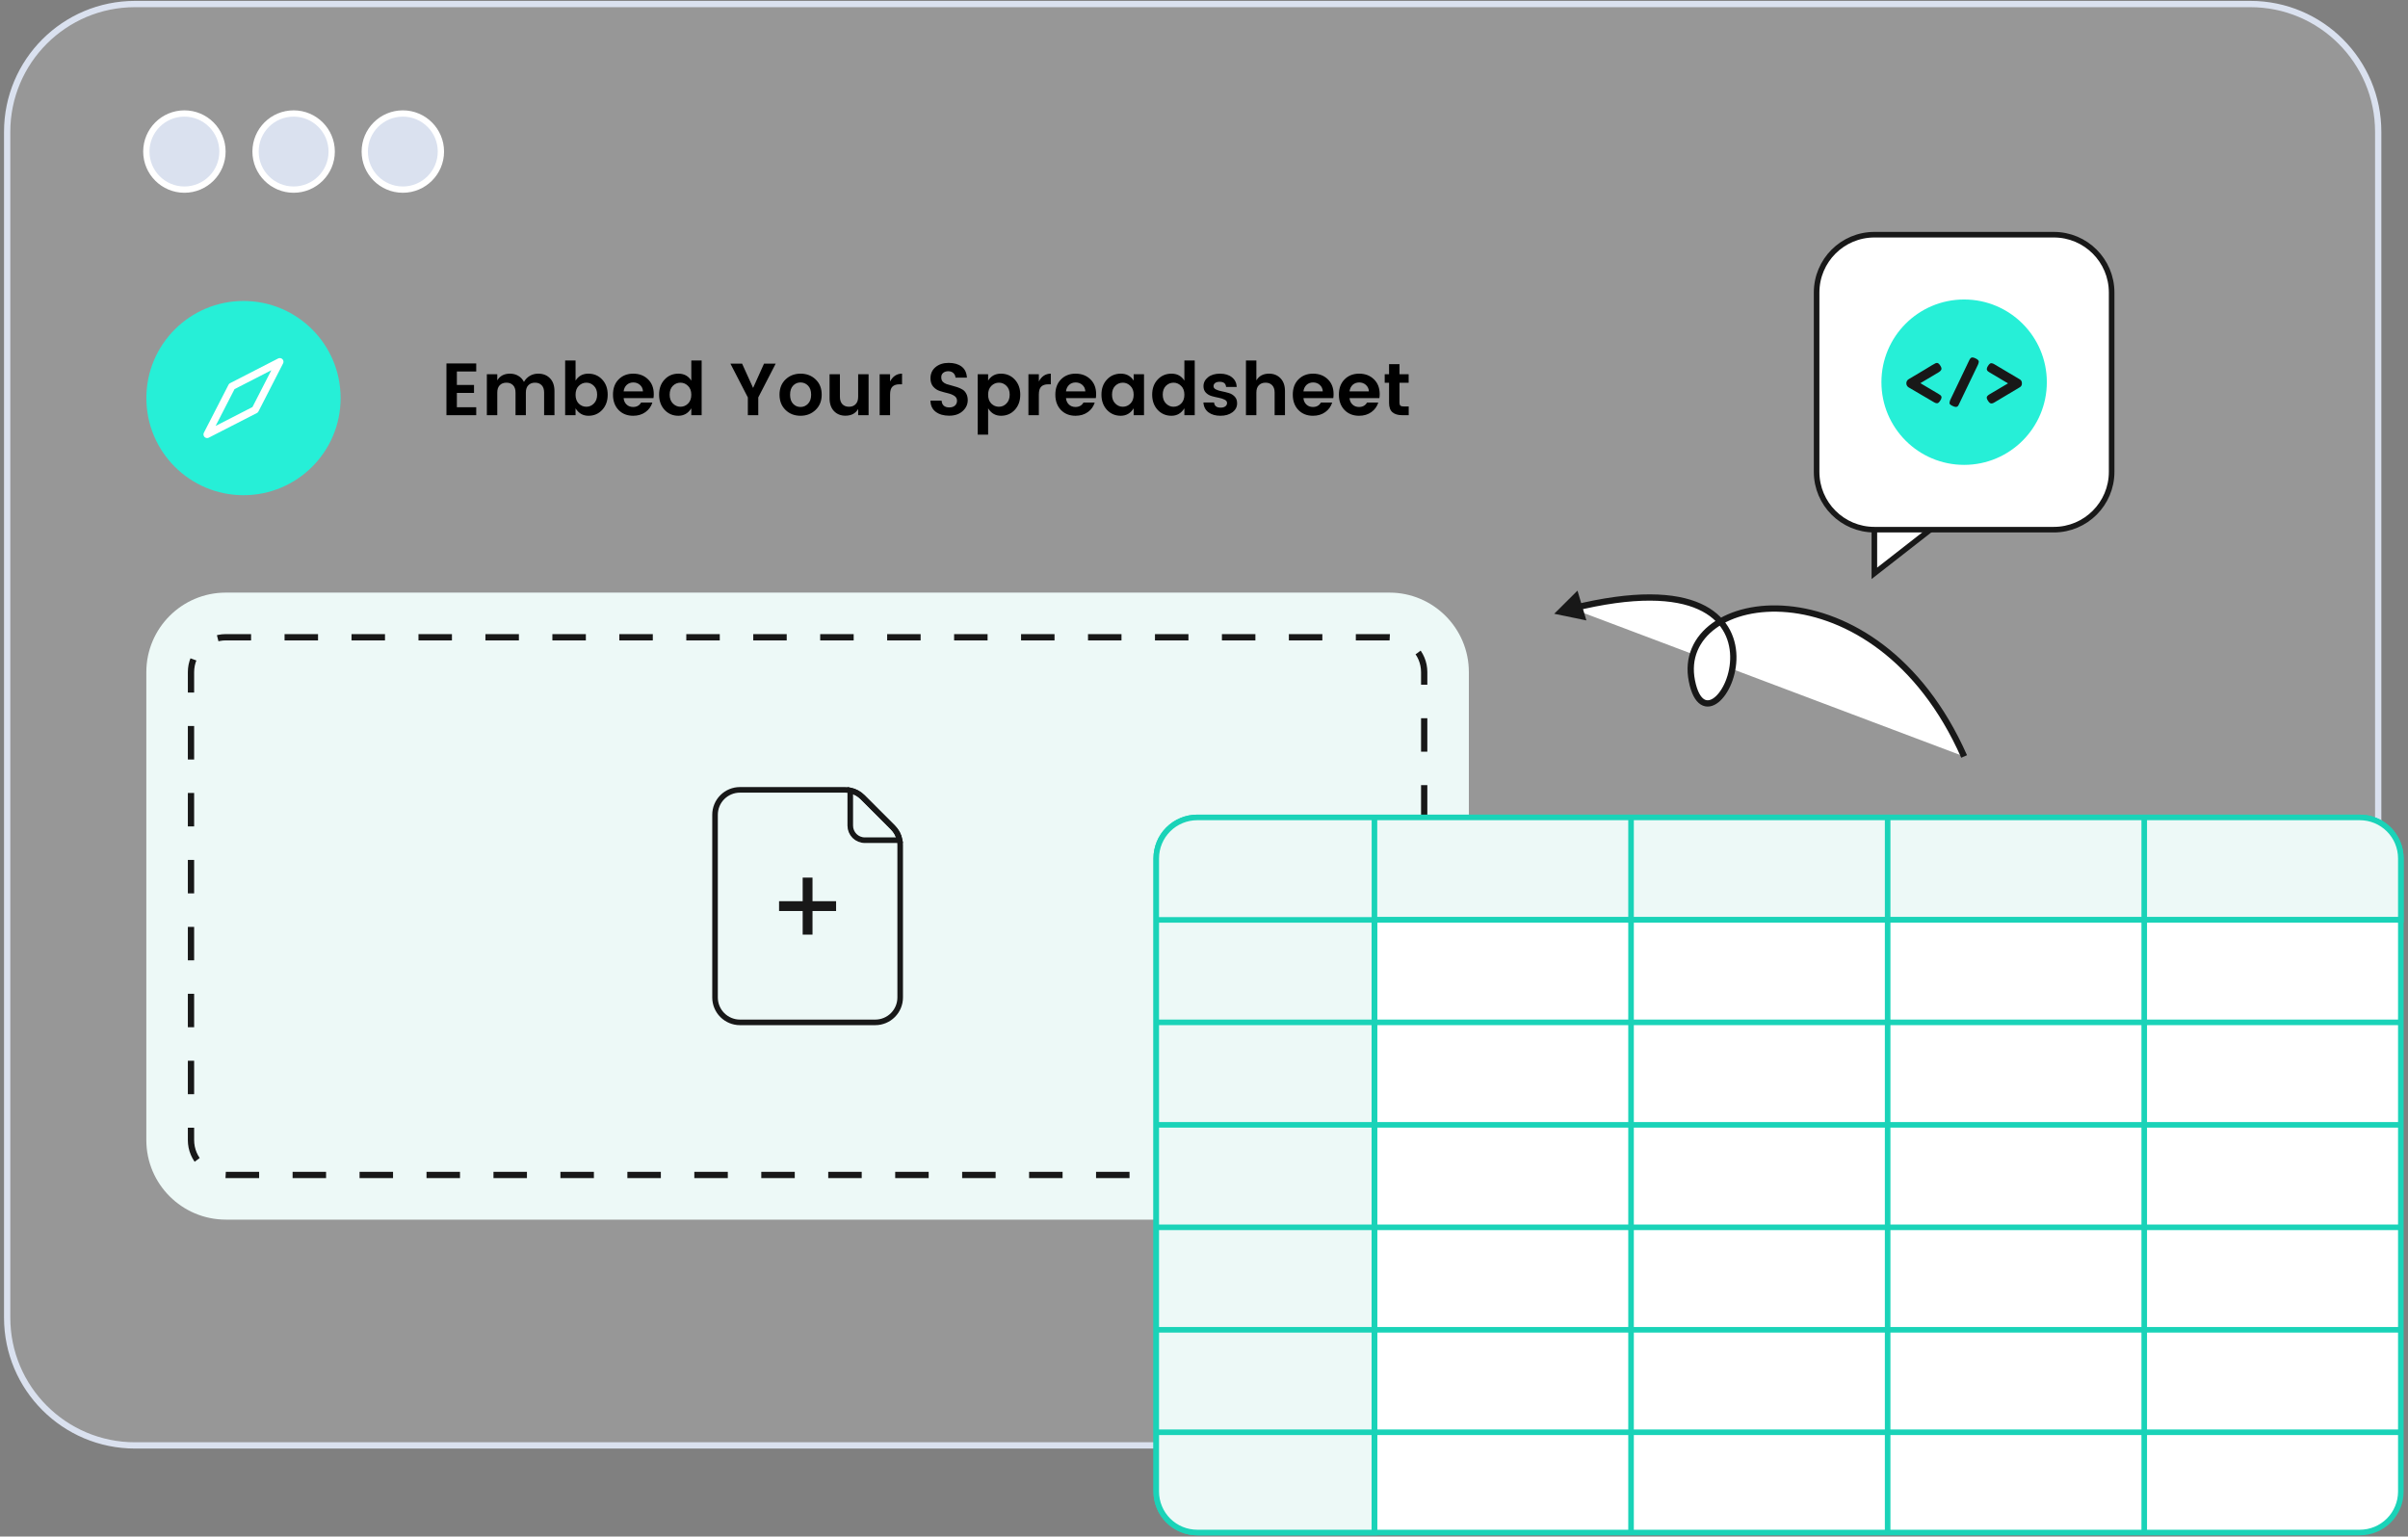 <svg width="246" height="157" viewBox="0 0 246 157" fill="none" xmlns="http://www.w3.org/2000/svg">
<rect x="0" y="0" width="246" height="157" fill="#808080" stroke="none"/>
<path d="M229.893 0.413H13.794C6.58 0.413 0.732 6.261 0.732 13.475V134.626C0.732 141.84 6.58 147.688 13.794 147.688H229.893C237.107 147.688 242.956 141.84 242.956 134.626V13.475C242.956 6.261 237.107 0.413 229.893 0.413Z" fill="white" fill-opacity="0.18" stroke="#DAE1EF" stroke-width="0.642" stroke-miterlimit="10"/>
<path d="M18.839 19.375C20.987 19.375 22.728 17.634 22.728 15.486C22.728 13.338 20.987 11.596 18.839 11.596C16.691 11.596 14.949 13.338 14.949 15.486C14.949 17.634 16.691 19.375 18.839 19.375Z" fill="#DAE1EF" stroke="white" stroke-width="0.642" stroke-miterlimit="10"/>
<path d="M29.996 19.375C32.144 19.375 33.886 17.634 33.886 15.486C33.886 13.338 32.144 11.596 29.996 11.596C27.848 11.596 26.107 13.338 26.107 15.486C26.107 17.634 27.848 19.375 29.996 19.375Z" fill="#DAE1EF" stroke="white" stroke-width="0.642" stroke-miterlimit="10"/>
<path d="M41.154 19.375C43.302 19.375 45.043 17.634 45.043 15.486C45.043 13.338 43.302 11.596 41.154 11.596C39.006 11.596 37.264 13.338 37.264 15.486C37.264 17.634 39.006 19.375 41.154 19.375Z" fill="#DAE1EF" stroke="white" stroke-width="0.642" stroke-miterlimit="10"/>
<path d="M24.875 50.598C30.355 50.598 34.798 46.156 34.798 40.675C34.798 35.195 30.355 30.752 24.875 30.752C19.395 30.752 14.952 35.195 14.952 40.675C14.952 46.156 19.395 50.598 24.875 50.598Z" fill="#26EFD7"/>
<path d="M21.162 44.385L23.68 39.481L28.585 36.963L26.07 41.87L21.162 44.385Z" stroke="white" stroke-width="0.75" stroke-linecap="round" stroke-linejoin="round"/>
<path d="M48.651 37.138V37.954H46.674V39.335H48.425V40.15H46.674V41.607H48.651V42.422H45.609V37.138H48.651ZM50.801 38.24V38.867C51.068 38.409 51.501 38.18 52.1 38.18C52.417 38.18 52.699 38.253 52.945 38.399C53.197 38.545 53.39 38.754 53.526 39.025C53.672 38.764 53.871 38.557 54.123 38.406C54.379 38.255 54.666 38.18 54.983 38.18C55.481 38.18 55.881 38.336 56.183 38.648C56.49 38.96 56.644 39.398 56.644 39.961V42.422H55.587V40.112C55.587 39.785 55.504 39.536 55.338 39.365C55.172 39.189 54.945 39.101 54.658 39.101C54.372 39.101 54.143 39.189 53.972 39.365C53.806 39.536 53.722 39.785 53.722 40.112V42.422H52.666V40.112C52.666 39.785 52.583 39.536 52.417 39.365C52.251 39.189 52.024 39.101 51.737 39.101C51.451 39.101 51.222 39.189 51.051 39.365C50.885 39.536 50.801 39.785 50.801 40.112V42.422H49.737V38.24H50.801ZM60.671 41.229C60.892 41.008 61.003 40.706 61.003 40.324C61.003 39.941 60.892 39.642 60.671 39.425C60.455 39.209 60.198 39.101 59.901 39.101C59.604 39.101 59.345 39.212 59.123 39.433C58.907 39.649 58.799 39.949 58.799 40.331C58.799 40.714 58.907 41.016 59.123 41.237C59.345 41.453 59.604 41.561 59.901 41.561C60.198 41.561 60.455 41.451 60.671 41.229ZM58.799 38.889C59.096 38.416 59.531 38.18 60.105 38.18C60.678 38.18 61.151 38.381 61.524 38.784C61.896 39.181 62.082 39.697 62.082 40.331C62.082 40.96 61.896 41.476 61.524 41.878C61.151 42.281 60.681 42.482 60.112 42.482C59.549 42.482 59.111 42.228 58.799 41.72V42.422H57.735V36.837H58.799V38.889ZM64.683 42.482C64.074 42.482 63.578 42.286 63.196 41.894C62.813 41.496 62.622 40.973 62.622 40.324C62.622 39.675 62.813 39.156 63.196 38.769C63.583 38.376 64.081 38.18 64.69 38.18C65.304 38.18 65.807 38.371 66.2 38.754C66.592 39.131 66.789 39.637 66.789 40.271C66.789 40.417 66.778 40.553 66.758 40.678H63.709C63.734 40.95 63.835 41.169 64.011 41.335C64.187 41.501 64.411 41.584 64.683 41.584C65.05 41.584 65.322 41.433 65.498 41.131H66.645C66.524 41.529 66.29 41.853 65.943 42.105C65.596 42.356 65.176 42.482 64.683 42.482ZM65.687 39.992C65.671 39.715 65.568 39.493 65.377 39.327C65.191 39.161 64.965 39.078 64.698 39.078C64.431 39.078 64.207 39.161 64.026 39.327C63.85 39.493 63.744 39.715 63.709 39.992H65.687ZM70.291 41.237C70.512 41.016 70.623 40.714 70.623 40.331C70.623 39.949 70.512 39.649 70.291 39.433C70.07 39.212 69.81 39.101 69.513 39.101C69.217 39.101 68.957 39.209 68.736 39.425C68.52 39.642 68.412 39.941 68.412 40.324C68.412 40.706 68.522 41.008 68.744 41.229C68.965 41.451 69.222 41.561 69.513 41.561C69.81 41.561 70.07 41.453 70.291 41.237ZM67.891 41.878C67.518 41.471 67.332 40.953 67.332 40.324C67.332 39.695 67.518 39.181 67.891 38.784C68.263 38.381 68.736 38.18 69.31 38.18C69.883 38.18 70.321 38.416 70.623 38.889V36.837H71.68V42.422H70.623V41.72C70.306 42.228 69.866 42.482 69.302 42.482C68.739 42.482 68.268 42.281 67.891 41.878ZM77.464 42.422H76.4V40.61L74.618 37.154H75.811L76.936 39.637L78.053 37.154H79.245L77.464 40.61V42.422ZM81.778 41.584C82.075 41.584 82.329 41.476 82.54 41.26C82.757 41.038 82.865 40.729 82.865 40.331C82.865 39.929 82.759 39.619 82.548 39.403C82.337 39.186 82.08 39.078 81.778 39.078C81.481 39.078 81.23 39.186 81.023 39.403C80.817 39.619 80.714 39.929 80.714 40.331C80.714 40.734 80.817 41.043 81.023 41.26C81.23 41.476 81.481 41.584 81.778 41.584ZM80.246 41.886C79.838 41.489 79.635 40.968 79.635 40.324C79.635 39.679 79.841 39.161 80.253 38.769C80.666 38.376 81.177 38.18 81.786 38.18C82.4 38.18 82.913 38.376 83.325 38.769C83.738 39.161 83.944 39.679 83.944 40.324C83.944 40.968 83.736 41.489 83.318 41.886C82.905 42.283 82.392 42.482 81.778 42.482C81.164 42.482 80.653 42.283 80.246 41.886ZM87.669 38.24H88.734V42.422H87.669V41.788C87.403 42.246 86.967 42.475 86.364 42.475C85.891 42.475 85.503 42.319 85.201 42.007C84.899 41.69 84.748 41.252 84.748 40.693V38.24H85.805V40.542C85.805 40.87 85.888 41.121 86.054 41.297C86.22 41.473 86.447 41.561 86.733 41.561C87.02 41.561 87.247 41.473 87.413 41.297C87.584 41.121 87.669 40.87 87.669 40.542V38.24ZM90.929 38.24V38.98C91.211 38.447 91.618 38.18 92.152 38.18V39.267H91.888C91.57 39.267 91.332 39.347 91.17 39.508C91.009 39.664 90.929 39.936 90.929 40.324V42.422H89.865V38.24H90.929ZM96.878 37.931C96.666 37.931 96.493 37.986 96.357 38.097C96.226 38.203 96.16 38.351 96.16 38.542C96.16 38.733 96.208 38.885 96.304 38.995C96.405 39.101 96.535 39.184 96.696 39.244C96.857 39.3 97.034 39.35 97.225 39.395C97.416 39.441 97.607 39.496 97.798 39.561C97.99 39.627 98.166 39.707 98.327 39.803C98.488 39.898 98.616 40.039 98.712 40.225C98.812 40.407 98.863 40.628 98.863 40.89C98.863 41.322 98.689 41.695 98.342 42.007C98 42.319 97.542 42.475 96.968 42.475C96.4 42.475 95.939 42.341 95.587 42.075C95.235 41.803 95.058 41.423 95.058 40.935H96.191C96.231 41.398 96.495 41.629 96.983 41.629C97.225 41.629 97.416 41.566 97.557 41.441C97.698 41.315 97.768 41.149 97.768 40.943C97.768 40.731 97.675 40.565 97.489 40.444C97.303 40.324 97.076 40.233 96.81 40.173C96.548 40.112 96.284 40.039 96.017 39.954C95.75 39.868 95.524 39.72 95.338 39.508C95.152 39.292 95.058 39.008 95.058 38.656C95.058 38.178 95.232 37.795 95.579 37.508C95.927 37.221 96.372 37.078 96.915 37.078C97.464 37.078 97.904 37.204 98.236 37.455C98.568 37.702 98.749 38.079 98.78 38.588H97.617C97.597 38.386 97.522 38.228 97.391 38.112C97.26 37.991 97.089 37.931 96.878 37.931ZM102.818 41.229C103.039 41.008 103.15 40.706 103.15 40.324C103.15 39.941 103.039 39.642 102.818 39.425C102.602 39.209 102.345 39.101 102.048 39.101C101.751 39.101 101.492 39.212 101.271 39.433C101.054 39.649 100.946 39.949 100.946 40.331C100.946 40.714 101.054 41.016 101.271 41.237C101.492 41.453 101.751 41.561 102.048 41.561C102.345 41.561 102.602 41.451 102.818 41.229ZM100.946 38.889C101.243 38.416 101.678 38.18 102.252 38.18C102.825 38.18 103.298 38.381 103.671 38.784C104.043 39.181 104.229 39.697 104.229 40.331C104.229 40.96 104.043 41.476 103.671 41.878C103.298 42.281 102.828 42.482 102.259 42.482C101.696 42.482 101.258 42.228 100.946 41.72V44.414H99.882V38.24H100.946V38.889ZM106.128 38.24V38.98C106.41 38.447 106.817 38.18 107.351 38.18V39.267H107.086C106.769 39.267 106.53 39.347 106.369 39.508C106.208 39.664 106.128 39.936 106.128 40.324V42.422H105.064V38.24H106.128ZM109.874 42.482C109.265 42.482 108.769 42.286 108.387 41.894C108.005 41.496 107.813 40.973 107.813 40.324C107.813 39.675 108.005 39.156 108.387 38.769C108.774 38.376 109.273 38.18 109.881 38.18C110.495 38.18 110.999 38.371 111.391 38.754C111.784 39.131 111.98 39.637 111.98 40.271C111.98 40.417 111.97 40.553 111.95 40.678H108.9C108.925 40.95 109.026 41.169 109.202 41.335C109.378 41.501 109.602 41.584 109.874 41.584C110.241 41.584 110.513 41.433 110.689 41.131H111.836C111.716 41.529 111.482 41.853 111.134 42.105C110.787 42.356 110.367 42.482 109.874 42.482ZM110.878 39.992C110.863 39.715 110.76 39.493 110.568 39.327C110.382 39.161 110.156 39.078 109.889 39.078C109.622 39.078 109.398 39.161 109.217 39.327C109.041 39.493 108.935 39.715 108.9 39.992H110.878ZM115.482 41.237C115.704 41.016 115.814 40.714 115.814 40.331C115.814 39.949 115.704 39.649 115.482 39.433C115.261 39.212 115.002 39.101 114.705 39.101C114.408 39.101 114.149 39.209 113.927 39.425C113.711 39.642 113.603 39.941 113.603 40.324C113.603 40.706 113.713 41.008 113.935 41.229C114.156 41.451 114.413 41.561 114.705 41.561C115.002 41.561 115.261 41.453 115.482 41.237ZM113.082 41.878C112.71 41.471 112.523 40.953 112.523 40.324C112.523 39.695 112.71 39.181 113.082 38.784C113.454 38.381 113.927 38.18 114.501 38.18C115.075 38.18 115.512 38.416 115.814 38.889V38.24H116.871V42.422H115.814V41.72C115.497 42.228 115.057 42.482 114.493 42.482C113.93 42.482 113.459 42.281 113.082 41.878ZM120.664 41.237C120.885 41.016 120.996 40.714 120.996 40.331C120.996 39.949 120.885 39.649 120.664 39.433C120.443 39.212 120.183 39.101 119.887 39.101C119.59 39.101 119.33 39.209 119.109 39.425C118.893 39.642 118.785 39.941 118.785 40.324C118.785 40.706 118.895 41.008 119.117 41.229C119.338 41.451 119.595 41.561 119.887 41.561C120.183 41.561 120.443 41.453 120.664 41.237ZM118.264 41.878C117.891 41.471 117.705 40.953 117.705 40.324C117.705 39.695 117.891 39.181 118.264 38.784C118.636 38.381 119.109 38.18 119.683 38.18C120.256 38.18 120.694 38.416 120.996 38.889V36.837H122.053V42.422H120.996V41.72C120.679 42.228 120.239 42.482 119.675 42.482C119.112 42.482 118.641 42.281 118.264 41.878ZM122.947 39.463C122.947 39.101 123.101 38.796 123.408 38.55C123.715 38.303 124.122 38.18 124.631 38.18C125.139 38.18 125.546 38.303 125.853 38.55C126.16 38.791 126.324 39.121 126.344 39.539H125.257C125.227 39.186 125.01 39.01 124.608 39.01C124.407 39.01 124.251 39.05 124.14 39.131C124.029 39.212 123.974 39.322 123.974 39.463C123.974 39.604 124.057 39.715 124.223 39.795C124.389 39.876 124.59 39.939 124.827 39.984C125.063 40.029 125.297 40.087 125.529 40.157C125.765 40.223 125.966 40.344 126.133 40.52C126.299 40.691 126.382 40.92 126.382 41.207C126.382 41.584 126.221 41.891 125.899 42.127C125.582 42.364 125.174 42.482 124.676 42.482C124.183 42.482 123.778 42.367 123.461 42.135C123.144 41.899 122.97 41.561 122.94 41.124H124.027C124.067 41.476 124.291 41.652 124.698 41.652C124.895 41.652 125.053 41.609 125.174 41.524C125.295 41.433 125.355 41.317 125.355 41.176C125.355 41.031 125.272 40.917 125.106 40.837C124.94 40.751 124.739 40.686 124.502 40.641C124.266 40.595 124.029 40.54 123.793 40.474C123.561 40.409 123.362 40.293 123.196 40.127C123.03 39.956 122.947 39.735 122.947 39.463ZM128.351 36.837V38.867C128.618 38.409 129.051 38.18 129.649 38.18C130.127 38.18 130.517 38.339 130.819 38.656C131.121 38.968 131.272 39.403 131.272 39.961V42.422H130.216V40.112C130.216 39.785 130.132 39.536 129.966 39.365C129.8 39.189 129.574 39.101 129.287 39.101C129 39.101 128.771 39.189 128.6 39.365C128.434 39.536 128.351 39.785 128.351 40.112V42.422H127.287V36.837H128.351ZM134.132 42.482C133.523 42.482 133.027 42.286 132.645 41.894C132.262 41.496 132.071 40.973 132.071 40.324C132.071 39.675 132.262 39.156 132.645 38.769C133.032 38.376 133.53 38.18 134.139 38.18C134.753 38.18 135.256 38.371 135.649 38.754C136.041 39.131 136.238 39.637 136.238 40.271C136.238 40.417 136.227 40.553 136.207 40.678H133.158C133.183 40.95 133.284 41.169 133.46 41.335C133.636 41.501 133.86 41.584 134.132 41.584C134.499 41.584 134.771 41.433 134.947 41.131H136.094C135.973 41.529 135.739 41.853 135.392 42.105C135.045 42.356 134.625 42.482 134.132 42.482ZM135.136 39.992C135.12 39.715 135.017 39.493 134.826 39.327C134.64 39.161 134.414 39.078 134.147 39.078C133.88 39.078 133.656 39.161 133.475 39.327C133.299 39.493 133.193 39.715 133.158 39.992H135.136ZM138.842 42.482C138.233 42.482 137.737 42.286 137.355 41.894C136.972 41.496 136.781 40.973 136.781 40.324C136.781 39.675 136.972 39.156 137.355 38.769C137.742 38.376 138.24 38.18 138.849 38.18C139.463 38.18 139.966 38.371 140.359 38.754C140.751 39.131 140.948 39.637 140.948 40.271C140.948 40.417 140.938 40.553 140.917 40.678H137.868C137.893 40.95 137.994 41.169 138.17 41.335C138.346 41.501 138.57 41.584 138.842 41.584C139.209 41.584 139.481 41.433 139.657 41.131H140.804C140.683 41.529 140.449 41.853 140.102 42.105C139.755 42.356 139.335 42.482 138.842 42.482ZM139.846 39.992C139.831 39.715 139.727 39.493 139.536 39.327C139.35 39.161 139.124 39.078 138.857 39.078C138.59 39.078 138.366 39.161 138.185 39.327C138.009 39.493 137.903 39.715 137.868 39.992H139.846ZM143.408 41.531H143.914V42.422H143.242C142.815 42.422 142.485 42.324 142.254 42.127C142.022 41.931 141.906 41.607 141.906 41.154V39.108H141.461V38.24H141.906V37.206H142.971V38.24H143.907V39.108H142.971V41.154C142.971 41.29 143.003 41.388 143.069 41.448C143.134 41.504 143.247 41.531 143.408 41.531Z" fill="black"/>
<path d="M141.931 60.55H23.076C18.588 60.55 14.949 64.189 14.949 68.677V116.49C14.949 120.979 18.588 124.617 23.076 124.617H141.931C146.419 124.617 150.058 120.979 150.058 116.49V68.677C150.058 64.189 146.419 60.55 141.931 60.55Z" fill="#EDF9F7"/>
<path d="M141.931 65.112H23.076C21.107 65.112 19.512 66.708 19.512 68.677V116.49C19.512 118.459 21.107 120.054 23.076 120.054H141.931C143.899 120.054 145.495 118.459 145.495 116.49V68.677C145.495 66.708 143.899 65.112 141.931 65.112Z" stroke="#181818" stroke-width="0.642" stroke-miterlimit="10" stroke-dasharray="3.42 3.42"/>
<path d="M245.268 87.707V152.402C245.268 153.512 244.827 154.577 244.042 155.362C243.257 156.147 242.192 156.588 241.082 156.588H122.313C121.762 156.588 121.217 156.481 120.709 156.271C120.2 156.061 119.738 155.752 119.349 155.364C118.96 154.975 118.651 154.513 118.44 154.005C118.229 153.497 118.121 152.952 118.121 152.402V87.707C118.121 86.597 118.562 85.532 119.347 84.748C120.132 83.963 121.197 83.522 122.307 83.522H241.082C242.192 83.522 243.257 83.963 244.042 84.748C244.827 85.532 245.268 86.597 245.268 87.707Z" fill="white" stroke="#1AD3B8" stroke-width="0.57" stroke-miterlimit="10"/>
<path d="M245.268 87.707V93.981H140.411V156.588H122.313C121.762 156.588 121.217 156.481 120.709 156.271C120.2 156.061 119.738 155.752 119.349 155.364C118.96 154.975 118.651 154.513 118.44 154.005C118.229 153.497 118.121 152.952 118.121 152.402V87.707C118.121 86.597 118.562 85.532 119.347 84.748C120.132 83.963 121.197 83.522 122.307 83.522H241.082C242.192 83.522 243.257 83.963 244.042 84.748C244.827 85.532 245.268 86.597 245.268 87.707Z" fill="#EDF9F7" stroke="#1AD3B8" stroke-width="0.57" stroke-miterlimit="10"/>
<path d="M118.127 93.992H245.268" stroke="#1AD3B8" stroke-width="0.57" stroke-miterlimit="10"/>
<path d="M118.127 104.462H245.268" stroke="#1AD3B8" stroke-width="0.57" stroke-miterlimit="10"/>
<path d="M118.127 114.933H245.268" stroke="#1AD3B8" stroke-width="0.57" stroke-miterlimit="10"/>
<path d="M118.127 125.404H245.268" stroke="#1AD3B8" stroke-width="0.57" stroke-miterlimit="10"/>
<path d="M118.127 135.875H245.268" stroke="#1AD3B8" stroke-width="0.57" stroke-miterlimit="10"/>
<path d="M118.127 146.345H245.268" stroke="#1AD3B8" stroke-width="0.57" stroke-miterlimit="10"/>
<path d="M140.414 83.522V156.588" stroke="#1AD3B8" stroke-width="0.57" stroke-miterlimit="10"/>
<path d="M166.627 83.522V156.588" stroke="#1AD3B8" stroke-width="0.57" stroke-miterlimit="10"/>
<path d="M192.841 83.522V156.588" stroke="#1AD3B8" stroke-width="0.57" stroke-miterlimit="10"/>
<path d="M219.054 83.522V156.588" stroke="#1AD3B8" stroke-width="0.57" stroke-miterlimit="10"/>
<path d="M200.654 77.294C191.626 56.908 170.95 60.114 172.844 69.578C174.737 79.041 186.323 55.796 160.582 62.178" fill="white"/>
<path d="M200.654 77.294C191.626 56.908 170.95 60.114 172.844 69.578C174.737 79.041 186.323 55.796 160.582 62.178" stroke="#181818" stroke-width="0.642" stroke-miterlimit="10"/>
<path d="M158.777 62.714L162.065 63.393L161.155 60.348L158.777 62.714Z" fill="#181818"/>
<path d="M191.484 51.739V58.582L199.128 52.614L191.484 51.739Z" fill="white" stroke="#181818" stroke-width="0.57" stroke-miterlimit="10"/>
<path d="M209.816 23.98H191.492C188.229 23.98 185.584 26.625 185.584 29.888V48.212C185.584 51.475 188.229 54.12 191.492 54.12H209.816C213.079 54.12 215.724 51.475 215.724 48.212V29.888C215.724 26.625 213.079 23.98 209.816 23.98Z" fill="white" stroke="#181818" stroke-width="0.57" stroke-miterlimit="10"/>
<path d="M91.962 86.345V101.92C91.962 102.594 91.694 103.241 91.217 103.718C90.74 104.195 90.093 104.463 89.418 104.463H75.591C74.917 104.463 74.27 104.195 73.793 103.718C73.316 103.241 73.048 102.594 73.048 101.92V83.248C73.048 82.573 73.316 81.927 73.793 81.45C74.27 80.973 74.917 80.705 75.591 80.705H86.322C86.504 80.704 86.685 80.725 86.863 80.764C87.338 80.868 87.774 81.105 88.118 81.449L91.215 84.546C91.572 84.9 91.815 85.354 91.91 85.849C91.945 86.012 91.962 86.178 91.962 86.345Z" stroke="#181818" stroke-width="0.57" stroke-miterlimit="10"/>
<path d="M91.91 85.849H88.349C87.955 85.849 87.577 85.692 87.298 85.414C87.02 85.135 86.863 84.757 86.863 84.363V80.765C87.338 80.868 87.774 81.105 88.118 81.449L91.214 84.546C91.572 84.9 91.815 85.354 91.91 85.849Z" stroke="#181818" stroke-width="0.57" stroke-miterlimit="10"/>
<path d="M83.005 89.672H82.001V95.497H83.005V89.672Z" fill="#181818"/>
<path d="M85.415 93.085V92.082H79.589V93.085H85.415Z" fill="#181818"/>
<path d="M200.654 47.499C205.32 47.499 209.103 43.716 209.103 39.05C209.103 34.384 205.32 30.601 200.654 30.601C195.988 30.601 192.205 34.384 192.205 39.05C192.205 43.716 195.988 47.499 200.654 47.499Z" fill="#26EFD7"/>
<path d="M194.988 39.583C194.915 39.54 194.855 39.479 194.813 39.405C194.771 39.332 194.75 39.248 194.75 39.164C194.75 39.079 194.771 38.996 194.813 38.923C194.855 38.849 194.915 38.788 194.988 38.745C196.365 37.926 197.161 37.456 197.363 37.319C197.482 37.243 197.606 37.174 197.734 37.114C197.784 37.093 197.837 37.083 197.891 37.085C197.996 37.085 198.11 37.182 198.227 37.37C198.289 37.454 198.328 37.552 198.341 37.656C198.343 37.712 198.328 37.767 198.299 37.815C198.236 37.908 198.152 37.984 198.053 38.038C196.853 38.748 196.231 39.115 196.183 39.15L198.053 40.259C198.11 40.292 198.164 40.328 198.216 40.367C198.254 40.394 198.286 40.429 198.309 40.47C198.332 40.511 198.345 40.557 198.347 40.604C198.338 40.707 198.302 40.805 198.242 40.889C198.191 40.98 198.128 41.062 198.053 41.134C198.004 41.178 197.942 41.203 197.877 41.206C197.764 41.195 197.656 41.156 197.563 41.092L194.988 39.583Z" fill="#181818"/>
<path d="M200.132 41.291C200.098 41.36 200.075 41.408 200.055 41.44C200.033 41.477 200.003 41.51 199.967 41.534C199.917 41.566 199.858 41.582 199.798 41.579C199.693 41.57 199.591 41.539 199.499 41.488C199.401 41.449 199.31 41.395 199.228 41.328C199.207 41.309 199.19 41.285 199.178 41.258C199.166 41.232 199.16 41.203 199.16 41.175C199.171 41.071 199.196 40.969 199.234 40.872L201.176 36.812C201.216 36.705 201.287 36.612 201.381 36.547C201.426 36.529 201.475 36.522 201.524 36.524C201.629 36.537 201.732 36.57 201.826 36.621C202.045 36.723 202.154 36.84 202.154 36.963C202.14 37.067 202.112 37.169 202.068 37.265L200.132 41.291Z" fill="#181818"/>
<path d="M206.314 38.745C206.392 38.783 206.457 38.843 206.5 38.918C206.543 38.994 206.563 39.08 206.557 39.167C206.564 39.252 206.545 39.337 206.503 39.411C206.46 39.486 206.397 39.545 206.32 39.583L203.754 41.114C203.548 41.248 203.386 41.263 203.26 41.157C203.192 41.094 203.133 41.021 203.086 40.94C203.024 40.856 202.982 40.758 202.964 40.655C202.962 40.6 202.975 40.546 203.001 40.498C203.071 40.409 203.16 40.335 203.26 40.282L205.137 39.172L203.266 38.06C203.21 38.027 203.156 37.991 203.104 37.952C203.064 37.923 203.032 37.887 203.009 37.844C202.986 37.802 202.972 37.755 202.969 37.707C202.977 37.604 203.013 37.506 203.072 37.422C203.198 37.213 203.315 37.108 203.423 37.108C203.54 37.114 203.653 37.154 203.748 37.222L206.314 38.745Z" fill="#181818"/>
</svg>
